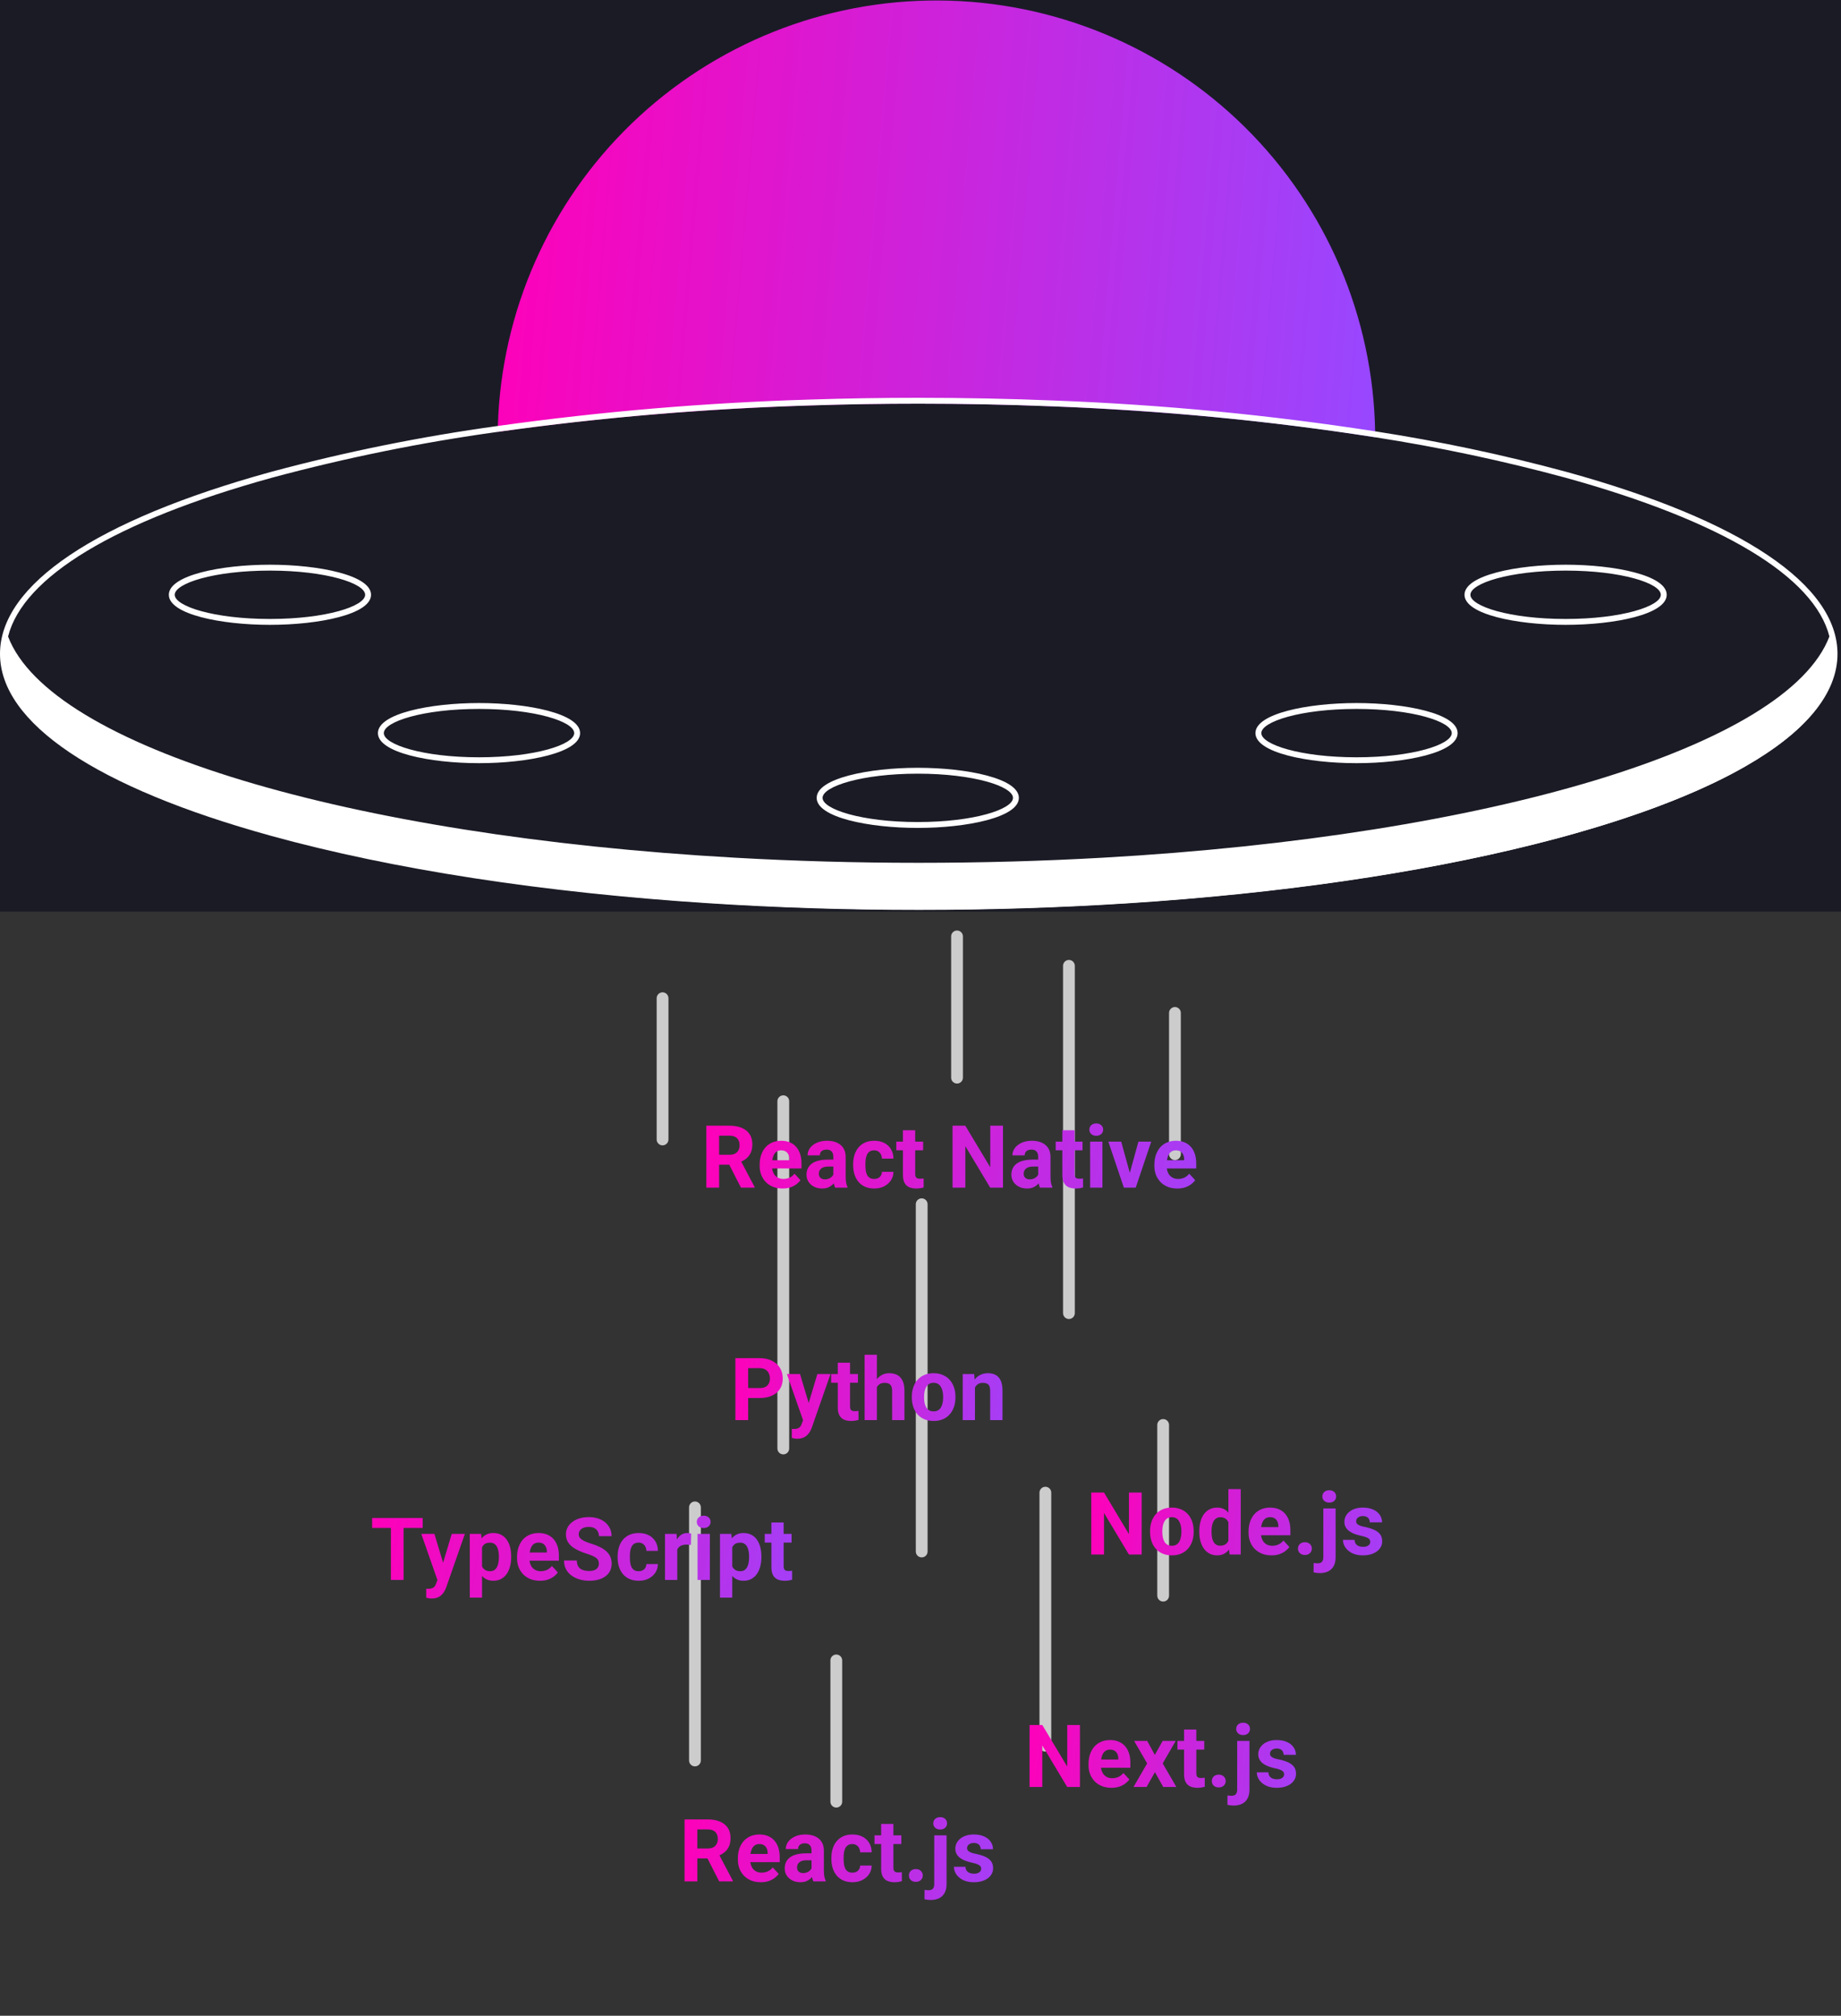 <svg width="507" height="555" viewBox="0 0 507 555" fill="none" xmlns="http://www.w3.org/2000/svg">
  <rect x="0" y="0" width="507" height="555" fill="#333333" stroke="none"/>
  <g id="spacecraft" clip-path="url(#clip0_3_64)">
    <g id="spacecraft-lines">
      <path id="Vector"
        d="M215.714 400.436C215.284 400.436 214.871 400.266 214.567 399.962C214.263 399.658 214.092 399.246 214.092 398.816V303.196C214.092 302.766 214.263 302.354 214.567 302.05C214.871 301.746 215.284 301.575 215.714 301.575C216.144 301.575 216.556 301.746 216.861 302.05C217.165 302.354 217.336 302.766 217.336 303.196V398.816C217.336 399.246 217.165 399.658 216.861 399.962C216.556 400.266 216.144 400.436 215.714 400.436Z"
        fill="#CCCCCC" />
      <path id="Vector_2"
        d="M191.385 486.332C190.955 486.332 190.542 486.161 190.238 485.858C189.934 485.554 189.763 485.141 189.763 484.712V415.023C189.763 414.593 189.934 414.18 190.238 413.876C190.542 413.573 190.955 413.402 191.385 413.402C191.815 413.402 192.228 413.573 192.532 413.876C192.836 414.18 193.007 414.593 193.007 415.023V484.712C193.007 485.141 192.836 485.554 192.532 485.858C192.228 486.161 191.815 486.332 191.385 486.332V486.332Z"
        fill="#CCCCCC" />
      <path id="Vector_3"
        d="M253.829 428.798C253.398 428.798 252.986 428.627 252.682 428.324C252.378 428.02 252.207 427.607 252.207 427.178V331.558C252.207 331.128 252.377 330.716 252.682 330.412C252.986 330.108 253.398 329.937 253.829 329.937C254.259 329.937 254.671 330.108 254.975 330.412C255.28 330.716 255.45 331.128 255.45 331.558V427.178C255.45 427.607 255.28 428.02 254.975 428.324C254.671 428.627 254.259 428.798 253.829 428.798Z"
        fill="#CCCCCC" />
      <path id="Vector_4"
        d="M230.311 497.677C229.881 497.677 229.468 497.506 229.164 497.202C228.86 496.898 228.689 496.486 228.689 496.056V457.16C228.689 456.73 228.86 456.318 229.164 456.014C229.468 455.71 229.881 455.539 230.311 455.539C230.741 455.539 231.154 455.71 231.458 456.014C231.762 456.318 231.933 456.73 231.933 457.16V496.056C231.933 496.486 231.762 496.898 231.458 497.202C231.154 497.506 230.741 497.677 230.311 497.677V497.677Z"
        fill="#CCCCCC" />
      <path id="Vector_5"
        d="M263.56 298.334C263.13 298.334 262.717 298.163 262.413 297.859C262.109 297.555 261.938 297.143 261.938 296.713V257.817C261.938 257.387 262.109 256.975 262.413 256.671C262.717 256.367 263.13 256.196 263.56 256.196C263.99 256.196 264.403 256.367 264.707 256.671C265.011 256.975 265.182 257.387 265.182 257.817V296.713C265.182 297.143 265.011 297.555 264.707 297.859C264.403 298.163 263.99 298.334 263.56 298.334V298.334Z"
        fill="#CCCCCC" />
      <path id="Vector_6"
        d="M182.465 315.351C182.034 315.351 181.622 315.18 181.318 314.876C181.014 314.572 180.843 314.16 180.843 313.73V274.834C180.843 274.404 181.014 273.992 181.318 273.688C181.622 273.384 182.034 273.213 182.465 273.213C182.895 273.213 183.307 273.384 183.611 273.688C183.916 273.992 184.087 274.404 184.087 274.834V313.73C184.086 314.16 183.916 314.572 183.611 314.876C183.307 315.18 182.895 315.351 182.465 315.351V315.351Z"
        fill="#CCCCCC" />
      <path id="Vector_7"
        d="M323.571 319.403C323.14 319.403 322.728 319.232 322.424 318.928C322.12 318.624 321.949 318.212 321.949 317.782V278.886C321.949 278.456 322.12 278.044 322.424 277.74C322.728 277.436 323.14 277.265 323.571 277.265C324.001 277.265 324.413 277.436 324.717 277.74C325.022 278.044 325.192 278.456 325.192 278.886V317.782C325.192 318.212 325.022 318.624 324.717 318.928C324.413 319.232 324.001 319.403 323.571 319.403Z"
        fill="#CCCCCC" />
      <path id="Vector_8"
        d="M320.327 440.953C319.897 440.953 319.484 440.782 319.18 440.479C318.876 440.175 318.705 439.762 318.705 439.333V392.333C318.705 391.903 318.876 391.491 319.18 391.187C319.484 390.883 319.897 390.712 320.327 390.712C320.757 390.712 321.169 390.883 321.474 391.187C321.778 391.491 321.949 391.903 321.949 392.333V439.333C321.949 439.762 321.778 440.175 321.474 440.479C321.169 440.782 320.757 440.953 320.327 440.953Z"
        fill="#CCCCCC" />
      <path id="Vector_9"
        d="M287.889 482.28C287.458 482.28 287.046 482.11 286.742 481.806C286.438 481.502 286.267 481.09 286.267 480.66V410.971C286.267 410.541 286.438 410.129 286.742 409.825C287.046 409.521 287.458 409.35 287.889 409.35C288.319 409.35 288.731 409.521 289.035 409.825C289.34 410.129 289.511 410.541 289.511 410.971V480.66C289.51 481.09 289.34 481.502 289.035 481.806C288.731 482.11 288.319 482.28 287.889 482.28Z"
        fill="#CCCCCC" />
      <path id="Vector_10"
        d="M294.376 363.161C293.946 363.161 293.534 362.99 293.229 362.686C292.925 362.382 292.754 361.97 292.754 361.54V265.92C292.754 265.49 292.925 265.078 293.229 264.774C293.534 264.47 293.946 264.3 294.376 264.3C294.806 264.3 295.219 264.47 295.523 264.774C295.827 265.078 295.998 265.49 295.998 265.92V361.54C295.998 361.97 295.827 362.382 295.523 362.686C295.219 362.99 294.806 363.161 294.376 363.161Z"
        fill="#CCCCCC" />
    </g>
    <g id="texts">
      <path id="Next.js"
        d="M297.41 474.938V492H293.895L287.039 480.562V492H283.523V474.938H287.039L293.906 486.387V474.938H297.41ZM306.094 492.234C305.109 492.234 304.227 492.078 303.445 491.766C302.664 491.445 302 491.004 301.453 490.441C300.914 489.879 300.5 489.227 300.211 488.484C299.922 487.734 299.777 486.938 299.777 486.094V485.625C299.777 484.664 299.914 483.785 300.188 482.988C300.461 482.191 300.852 481.5 301.359 480.914C301.875 480.328 302.5 479.879 303.234 479.566C303.969 479.246 304.797 479.086 305.719 479.086C306.617 479.086 307.414 479.234 308.109 479.531C308.805 479.828 309.387 480.25 309.855 480.797C310.332 481.344 310.691 482 310.934 482.766C311.176 483.523 311.297 484.367 311.297 485.297V486.703H301.219V484.453H307.98V484.195C307.98 483.727 307.895 483.309 307.723 482.941C307.559 482.566 307.309 482.27 306.973 482.051C306.637 481.832 306.207 481.723 305.684 481.723C305.238 481.723 304.855 481.82 304.535 482.016C304.215 482.211 303.953 482.484 303.75 482.836C303.555 483.188 303.406 483.602 303.305 484.078C303.211 484.547 303.164 485.062 303.164 485.625V486.094C303.164 486.602 303.234 487.07 303.375 487.5C303.523 487.93 303.73 488.301 303.996 488.613C304.27 488.926 304.598 489.168 304.98 489.34C305.371 489.512 305.812 489.598 306.305 489.598C306.914 489.598 307.48 489.48 308.004 489.246C308.535 489.004 308.992 488.641 309.375 488.156L311.016 489.938C310.75 490.32 310.387 490.688 309.926 491.039C309.473 491.391 308.926 491.68 308.285 491.906C307.645 492.125 306.914 492.234 306.094 492.234ZM315.938 479.32L318.035 483.176L320.191 479.32H323.789L320.203 485.52L323.953 492H320.344L318.059 487.922L315.773 492H312.164L315.914 485.52L312.328 479.32H315.938ZM331.641 479.32V481.711H324.258V479.32H331.641ZM326.086 476.191H329.461V488.18C329.461 488.547 329.508 488.828 329.602 489.023C329.703 489.219 329.852 489.355 330.047 489.434C330.242 489.504 330.488 489.539 330.785 489.539C330.996 489.539 331.184 489.531 331.348 489.516C331.52 489.492 331.664 489.469 331.781 489.445L331.793 491.93C331.504 492.023 331.191 492.098 330.855 492.152C330.52 492.207 330.148 492.234 329.742 492.234C329 492.234 328.352 492.113 327.797 491.871C327.25 491.621 326.828 491.223 326.531 490.676C326.234 490.129 326.086 489.41 326.086 488.52V476.191ZM333.727 490.371C333.727 489.871 333.898 489.453 334.242 489.117C334.594 488.781 335.059 488.613 335.637 488.613C336.215 488.613 336.676 488.781 337.02 489.117C337.371 489.453 337.547 489.871 337.547 490.371C337.547 490.871 337.371 491.289 337.02 491.625C336.676 491.961 336.215 492.129 335.637 492.129C335.059 492.129 334.594 491.961 334.242 491.625C333.898 491.289 333.727 490.871 333.727 490.371ZM340.711 479.32H344.098V492.762C344.098 493.699 343.926 494.492 343.582 495.141C343.238 495.789 342.742 496.281 342.094 496.617C341.445 496.953 340.66 497.121 339.738 497.121C339.449 497.121 339.168 497.105 338.895 497.074C338.613 497.043 338.324 496.992 338.027 496.922L338.039 494.332C338.227 494.363 338.41 494.387 338.59 494.402C338.762 494.426 338.938 494.438 339.117 494.438C339.469 494.438 339.762 494.379 339.996 494.262C340.23 494.145 340.406 493.961 340.523 493.711C340.648 493.469 340.711 493.152 340.711 492.762V479.32ZM340.441 476.016C340.441 475.523 340.613 475.117 340.957 474.797C341.309 474.477 341.77 474.316 342.34 474.316C342.918 474.316 343.379 474.477 343.723 474.797C344.066 475.117 344.238 475.523 344.238 476.016C344.238 476.508 344.066 476.914 343.723 477.234C343.379 477.555 342.918 477.715 342.34 477.715C341.77 477.715 341.309 477.555 340.957 477.234C340.613 476.914 340.441 476.508 340.441 476.016ZM353.637 488.496C353.637 488.254 353.566 488.035 353.426 487.84C353.285 487.645 353.023 487.465 352.641 487.301C352.266 487.129 351.723 486.973 351.012 486.832C350.371 486.691 349.773 486.516 349.219 486.305C348.672 486.086 348.195 485.824 347.789 485.52C347.391 485.215 347.078 484.855 346.852 484.441C346.625 484.02 346.512 483.539 346.512 483C346.512 482.469 346.625 481.969 346.852 481.5C347.086 481.031 347.418 480.617 347.848 480.258C348.285 479.891 348.816 479.605 349.441 479.402C350.074 479.191 350.785 479.086 351.574 479.086C352.676 479.086 353.621 479.262 354.41 479.613C355.207 479.965 355.816 480.449 356.238 481.066C356.668 481.676 356.883 482.371 356.883 483.152H353.508C353.508 482.824 353.438 482.531 353.297 482.273C353.164 482.008 352.953 481.801 352.664 481.652C352.383 481.496 352.016 481.418 351.562 481.418C351.188 481.418 350.863 481.484 350.59 481.617C350.316 481.742 350.105 481.914 349.957 482.133C349.816 482.344 349.746 482.578 349.746 482.836C349.746 483.031 349.785 483.207 349.863 483.363C349.949 483.512 350.086 483.648 350.273 483.773C350.461 483.898 350.703 484.016 351 484.125C351.305 484.227 351.68 484.32 352.125 484.406C353.039 484.594 353.855 484.84 354.574 485.145C355.293 485.441 355.863 485.848 356.285 486.363C356.707 486.871 356.918 487.539 356.918 488.367C356.918 488.93 356.793 489.445 356.543 489.914C356.293 490.383 355.934 490.793 355.465 491.145C354.996 491.488 354.434 491.758 353.777 491.953C353.129 492.141 352.398 492.234 351.586 492.234C350.406 492.234 349.406 492.023 348.586 491.602C347.773 491.18 347.156 490.645 346.734 489.996C346.32 489.34 346.113 488.668 346.113 487.98H349.312C349.328 488.441 349.445 488.812 349.664 489.094C349.891 489.375 350.176 489.578 350.52 489.703C350.871 489.828 351.25 489.891 351.656 489.891C352.094 489.891 352.457 489.832 352.746 489.715C353.035 489.59 353.254 489.426 353.402 489.223C353.559 489.012 353.637 488.77 353.637 488.496Z"
        fill="url(#paint0_linear_3_64)" />
      <path id="Node.js"
        d="M314.41 410.938V428H310.895L304.039 416.562V428H300.523V410.938H304.039L310.906 422.387V410.938H314.41ZM316.719 421.789V421.543C316.719 420.613 316.852 419.758 317.117 418.977C317.383 418.188 317.77 417.504 318.277 416.926C318.785 416.348 319.41 415.898 320.152 415.578C320.895 415.25 321.746 415.086 322.707 415.086C323.668 415.086 324.523 415.25 325.273 415.578C326.023 415.898 326.652 416.348 327.16 416.926C327.676 417.504 328.066 418.188 328.332 418.977C328.598 419.758 328.73 420.613 328.73 421.543V421.789C328.73 422.711 328.598 423.566 328.332 424.355C328.066 425.137 327.676 425.82 327.16 426.406C326.652 426.984 326.027 427.434 325.285 427.754C324.543 428.074 323.691 428.234 322.73 428.234C321.77 428.234 320.914 428.074 320.164 427.754C319.422 427.434 318.793 426.984 318.277 426.406C317.77 425.82 317.383 425.137 317.117 424.355C316.852 423.566 316.719 422.711 316.719 421.789ZM320.094 421.543V421.789C320.094 422.32 320.141 422.816 320.234 423.277C320.328 423.738 320.477 424.145 320.68 424.496C320.891 424.84 321.164 425.109 321.5 425.305C321.836 425.5 322.246 425.598 322.73 425.598C323.199 425.598 323.602 425.5 323.938 425.305C324.273 425.109 324.543 424.84 324.746 424.496C324.949 424.145 325.098 423.738 325.191 423.277C325.293 422.816 325.344 422.32 325.344 421.789V421.543C325.344 421.027 325.293 420.543 325.191 420.09C325.098 419.629 324.945 419.223 324.734 418.871C324.531 418.512 324.262 418.23 323.926 418.027C323.59 417.824 323.184 417.723 322.707 417.723C322.23 417.723 321.824 417.824 321.488 418.027C321.16 418.23 320.891 418.512 320.68 418.871C320.477 419.223 320.328 419.629 320.234 420.09C320.141 420.543 320.094 421.027 320.094 421.543ZM338.293 425.234V410H341.691V428H338.633L338.293 425.234ZM330.277 421.812V421.566C330.277 420.598 330.387 419.719 330.605 418.93C330.824 418.133 331.145 417.449 331.566 416.879C331.988 416.309 332.508 415.867 333.125 415.555C333.742 415.242 334.445 415.086 335.234 415.086C335.977 415.086 336.625 415.242 337.18 415.555C337.742 415.867 338.219 416.312 338.609 416.891C339.008 417.461 339.328 418.137 339.57 418.918C339.812 419.691 339.988 420.539 340.098 421.461V422C339.988 422.883 339.812 423.703 339.57 424.461C339.328 425.219 339.008 425.883 338.609 426.453C338.219 427.016 337.742 427.453 337.18 427.766C336.617 428.078 335.961 428.234 335.211 428.234C334.422 428.234 333.719 428.074 333.102 427.754C332.492 427.434 331.977 426.984 331.555 426.406C331.141 425.828 330.824 425.148 330.605 424.367C330.387 423.586 330.277 422.734 330.277 421.812ZM333.652 421.566V421.812C333.652 422.336 333.691 422.824 333.77 423.277C333.855 423.73 333.992 424.133 334.18 424.484C334.375 424.828 334.625 425.098 334.93 425.293C335.242 425.48 335.621 425.574 336.066 425.574C336.645 425.574 337.121 425.445 337.496 425.188C337.871 424.922 338.156 424.559 338.352 424.098C338.555 423.637 338.672 423.105 338.703 422.504V420.969C338.68 420.477 338.609 420.035 338.492 419.645C338.383 419.246 338.219 418.906 338 418.625C337.789 418.344 337.523 418.125 337.203 417.969C336.891 417.812 336.52 417.734 336.09 417.734C335.652 417.734 335.277 417.836 334.965 418.039C334.652 418.234 334.398 418.504 334.203 418.848C334.016 419.191 333.875 419.598 333.781 420.066C333.695 420.527 333.652 421.027 333.652 421.566ZM350.164 428.234C349.18 428.234 348.297 428.078 347.516 427.766C346.734 427.445 346.07 427.004 345.523 426.441C344.984 425.879 344.57 425.227 344.281 424.484C343.992 423.734 343.848 422.938 343.848 422.094V421.625C343.848 420.664 343.984 419.785 344.258 418.988C344.531 418.191 344.922 417.5 345.43 416.914C345.945 416.328 346.57 415.879 347.305 415.566C348.039 415.246 348.867 415.086 349.789 415.086C350.688 415.086 351.484 415.234 352.18 415.531C352.875 415.828 353.457 416.25 353.926 416.797C354.402 417.344 354.762 418 355.004 418.766C355.246 419.523 355.367 420.367 355.367 421.297V422.703H345.289V420.453H352.051V420.195C352.051 419.727 351.965 419.309 351.793 418.941C351.629 418.566 351.379 418.27 351.043 418.051C350.707 417.832 350.277 417.723 349.754 417.723C349.309 417.723 348.926 417.82 348.605 418.016C348.285 418.211 348.023 418.484 347.82 418.836C347.625 419.188 347.477 419.602 347.375 420.078C347.281 420.547 347.234 421.062 347.234 421.625V422.094C347.234 422.602 347.305 423.07 347.445 423.5C347.594 423.93 347.801 424.301 348.066 424.613C348.34 424.926 348.668 425.168 349.051 425.34C349.441 425.512 349.883 425.598 350.375 425.598C350.984 425.598 351.551 425.48 352.074 425.246C352.605 425.004 353.062 424.641 353.445 424.156L355.086 425.938C354.82 426.32 354.457 426.688 353.996 427.039C353.543 427.391 352.996 427.68 352.355 427.906C351.715 428.125 350.984 428.234 350.164 428.234ZM357.453 426.371C357.453 425.871 357.625 425.453 357.969 425.117C358.32 424.781 358.785 424.613 359.363 424.613C359.941 424.613 360.402 424.781 360.746 425.117C361.098 425.453 361.273 425.871 361.273 426.371C361.273 426.871 361.098 427.289 360.746 427.625C360.402 427.961 359.941 428.129 359.363 428.129C358.785 428.129 358.32 427.961 357.969 427.625C357.625 427.289 357.453 426.871 357.453 426.371ZM364.438 415.32H367.824V428.762C367.824 429.699 367.652 430.492 367.309 431.141C366.965 431.789 366.469 432.281 365.82 432.617C365.172 432.953 364.387 433.121 363.465 433.121C363.176 433.121 362.895 433.105 362.621 433.074C362.34 433.043 362.051 432.992 361.754 432.922L361.766 430.332C361.953 430.363 362.137 430.387 362.316 430.402C362.488 430.426 362.664 430.438 362.844 430.438C363.195 430.438 363.488 430.379 363.723 430.262C363.957 430.145 364.133 429.961 364.25 429.711C364.375 429.469 364.438 429.152 364.438 428.762V415.32ZM364.168 412.016C364.168 411.523 364.34 411.117 364.684 410.797C365.035 410.477 365.496 410.316 366.066 410.316C366.645 410.316 367.105 410.477 367.449 410.797C367.793 411.117 367.965 411.523 367.965 412.016C367.965 412.508 367.793 412.914 367.449 413.234C367.105 413.555 366.645 413.715 366.066 413.715C365.496 413.715 365.035 413.555 364.684 413.234C364.34 412.914 364.168 412.508 364.168 412.016ZM377.363 424.496C377.363 424.254 377.293 424.035 377.152 423.84C377.012 423.645 376.75 423.465 376.367 423.301C375.992 423.129 375.449 422.973 374.738 422.832C374.098 422.691 373.5 422.516 372.945 422.305C372.398 422.086 371.922 421.824 371.516 421.52C371.117 421.215 370.805 420.855 370.578 420.441C370.352 420.02 370.238 419.539 370.238 419C370.238 418.469 370.352 417.969 370.578 417.5C370.812 417.031 371.145 416.617 371.574 416.258C372.012 415.891 372.543 415.605 373.168 415.402C373.801 415.191 374.512 415.086 375.301 415.086C376.402 415.086 377.348 415.262 378.137 415.613C378.934 415.965 379.543 416.449 379.965 417.066C380.395 417.676 380.609 418.371 380.609 419.152H377.234C377.234 418.824 377.164 418.531 377.023 418.273C376.891 418.008 376.68 417.801 376.391 417.652C376.109 417.496 375.742 417.418 375.289 417.418C374.914 417.418 374.59 417.484 374.316 417.617C374.043 417.742 373.832 417.914 373.684 418.133C373.543 418.344 373.473 418.578 373.473 418.836C373.473 419.031 373.512 419.207 373.59 419.363C373.676 419.512 373.812 419.648 374 419.773C374.188 419.898 374.43 420.016 374.727 420.125C375.031 420.227 375.406 420.32 375.852 420.406C376.766 420.594 377.582 420.84 378.301 421.145C379.02 421.441 379.59 421.848 380.012 422.363C380.434 422.871 380.645 423.539 380.645 424.367C380.645 424.93 380.52 425.445 380.27 425.914C380.02 426.383 379.66 426.793 379.191 427.145C378.723 427.488 378.16 427.758 377.504 427.953C376.855 428.141 376.125 428.234 375.312 428.234C374.133 428.234 373.133 428.023 372.312 427.602C371.5 427.18 370.883 426.645 370.461 425.996C370.047 425.34 369.84 424.668 369.84 423.98H373.039C373.055 424.441 373.172 424.812 373.391 425.094C373.617 425.375 373.902 425.578 374.246 425.703C374.598 425.828 374.977 425.891 375.383 425.891C375.82 425.891 376.184 425.832 376.473 425.715C376.762 425.59 376.98 425.426 377.129 425.223C377.285 425.012 377.363 424.77 377.363 424.496Z"
        fill="url(#paint1_linear_3_64)" />
      <path id="TypeScript"
        d="M111.152 417.938V435H107.648V417.938H111.152ZM116.402 417.938V420.691H102.48V417.938H116.402ZM121.043 433.57L124.406 422.32H128.027L122.93 436.91C122.82 437.23 122.672 437.574 122.484 437.941C122.305 438.309 122.059 438.656 121.746 438.984C121.441 439.32 121.055 439.594 120.586 439.805C120.125 440.016 119.559 440.121 118.887 440.121C118.566 440.121 118.305 440.102 118.102 440.062C117.898 440.023 117.656 439.969 117.375 439.898V437.426C117.461 437.426 117.551 437.426 117.645 437.426C117.738 437.434 117.828 437.438 117.914 437.438C118.359 437.438 118.723 437.387 119.004 437.285C119.285 437.184 119.512 437.027 119.684 436.816C119.855 436.613 119.992 436.348 120.094 436.02L121.043 433.57ZM119.637 422.32L122.391 431.508L122.871 435.082L120.574 435.328L116.016 422.32H119.637ZM132.75 424.758V439.875H129.375V422.32H132.504L132.75 424.758ZM140.777 428.52V428.766C140.777 429.688 140.668 430.543 140.449 431.332C140.238 432.121 139.926 432.809 139.512 433.395C139.098 433.973 138.582 434.426 137.965 434.754C137.355 435.074 136.652 435.234 135.855 435.234C135.082 435.234 134.41 435.078 133.84 434.766C133.27 434.453 132.789 434.016 132.398 433.453C132.016 432.883 131.707 432.223 131.473 431.473C131.238 430.723 131.059 429.918 130.934 429.059V428.414C131.059 427.492 131.238 426.648 131.473 425.883C131.707 425.109 132.016 424.441 132.398 423.879C132.789 423.309 133.266 422.867 133.828 422.555C134.398 422.242 135.066 422.086 135.832 422.086C136.637 422.086 137.344 422.238 137.953 422.543C138.57 422.848 139.086 423.285 139.5 423.855C139.922 424.426 140.238 425.105 140.449 425.895C140.668 426.684 140.777 427.559 140.777 428.52ZM137.391 428.766V428.52C137.391 427.98 137.344 427.484 137.25 427.031C137.164 426.57 137.023 426.168 136.828 425.824C136.641 425.48 136.391 425.215 136.078 425.027C135.773 424.832 135.402 424.734 134.965 424.734C134.504 424.734 134.109 424.809 133.781 424.957C133.461 425.105 133.199 425.32 132.996 425.602C132.793 425.883 132.641 426.219 132.539 426.609C132.438 427 132.375 427.441 132.352 427.934V429.562C132.391 430.141 132.5 430.66 132.68 431.121C132.859 431.574 133.137 431.934 133.512 432.199C133.887 432.465 134.379 432.598 134.988 432.598C135.434 432.598 135.809 432.5 136.113 432.305C136.418 432.102 136.664 431.824 136.852 431.473C137.047 431.121 137.184 430.715 137.262 430.254C137.348 429.793 137.391 429.297 137.391 428.766ZM148.711 435.234C147.727 435.234 146.844 435.078 146.062 434.766C145.281 434.445 144.617 434.004 144.07 433.441C143.531 432.879 143.117 432.227 142.828 431.484C142.539 430.734 142.395 429.938 142.395 429.094V428.625C142.395 427.664 142.531 426.785 142.805 425.988C143.078 425.191 143.469 424.5 143.977 423.914C144.492 423.328 145.117 422.879 145.852 422.566C146.586 422.246 147.414 422.086 148.336 422.086C149.234 422.086 150.031 422.234 150.727 422.531C151.422 422.828 152.004 423.25 152.473 423.797C152.949 424.344 153.309 425 153.551 425.766C153.793 426.523 153.914 427.367 153.914 428.297V429.703H143.836V427.453H150.598V427.195C150.598 426.727 150.512 426.309 150.34 425.941C150.176 425.566 149.926 425.27 149.59 425.051C149.254 424.832 148.824 424.723 148.301 424.723C147.855 424.723 147.473 424.82 147.152 425.016C146.832 425.211 146.57 425.484 146.367 425.836C146.172 426.188 146.023 426.602 145.922 427.078C145.828 427.547 145.781 428.062 145.781 428.625V429.094C145.781 429.602 145.852 430.07 145.992 430.5C146.141 430.93 146.348 431.301 146.613 431.613C146.887 431.926 147.215 432.168 147.598 432.34C147.988 432.512 148.43 432.598 148.922 432.598C149.531 432.598 150.098 432.48 150.621 432.246C151.152 432.004 151.609 431.641 151.992 431.156L153.633 432.938C153.367 433.32 153.004 433.688 152.543 434.039C152.09 434.391 151.543 434.68 150.902 434.906C150.262 435.125 149.531 435.234 148.711 435.234ZM164.93 430.535C164.93 430.23 164.883 429.957 164.789 429.715C164.703 429.465 164.539 429.238 164.297 429.035C164.055 428.824 163.715 428.617 163.277 428.414C162.84 428.211 162.273 428 161.578 427.781C160.805 427.531 160.07 427.25 159.375 426.938C158.688 426.625 158.078 426.262 157.547 425.848C157.023 425.426 156.609 424.938 156.305 424.383C156.008 423.828 155.859 423.184 155.859 422.449C155.859 421.738 156.016 421.094 156.328 420.516C156.641 419.93 157.078 419.43 157.641 419.016C158.203 418.594 158.867 418.27 159.633 418.043C160.406 417.816 161.254 417.703 162.176 417.703C163.434 417.703 164.531 417.93 165.469 418.383C166.406 418.836 167.133 419.457 167.648 420.246C168.172 421.035 168.434 421.938 168.434 422.953H164.941C164.941 422.453 164.836 422.016 164.625 421.641C164.422 421.258 164.109 420.957 163.688 420.738C163.273 420.52 162.75 420.41 162.117 420.41C161.508 420.41 161 420.504 160.594 420.691C160.188 420.871 159.883 421.117 159.68 421.43C159.477 421.734 159.375 422.078 159.375 422.461C159.375 422.75 159.445 423.012 159.586 423.246C159.734 423.48 159.953 423.699 160.242 423.902C160.531 424.105 160.887 424.297 161.309 424.477C161.73 424.656 162.219 424.832 162.773 425.004C163.703 425.285 164.52 425.602 165.223 425.953C165.934 426.305 166.527 426.699 167.004 427.137C167.48 427.574 167.84 428.07 168.082 428.625C168.324 429.18 168.445 429.809 168.445 430.512C168.445 431.254 168.301 431.918 168.012 432.504C167.723 433.09 167.305 433.586 166.758 433.992C166.211 434.398 165.559 434.707 164.801 434.918C164.043 435.129 163.195 435.234 162.258 435.234C161.414 435.234 160.582 435.125 159.762 434.906C158.941 434.68 158.195 434.34 157.523 433.887C156.859 433.434 156.328 432.855 155.93 432.152C155.531 431.449 155.332 430.617 155.332 429.656H158.859C158.859 430.188 158.941 430.637 159.105 431.004C159.27 431.371 159.5 431.668 159.797 431.895C160.102 432.121 160.461 432.285 160.875 432.387C161.297 432.488 161.758 432.539 162.258 432.539C162.867 432.539 163.367 432.453 163.758 432.281C164.156 432.109 164.449 431.871 164.637 431.566C164.832 431.262 164.93 430.918 164.93 430.535ZM175.863 432.598C176.277 432.598 176.645 432.52 176.965 432.363C177.285 432.199 177.535 431.973 177.715 431.684C177.902 431.387 178 431.039 178.008 430.641H181.184C181.176 431.531 180.938 432.324 180.469 433.02C180 433.707 179.371 434.25 178.582 434.648C177.793 435.039 176.91 435.234 175.934 435.234C174.949 435.234 174.09 435.07 173.355 434.742C172.629 434.414 172.023 433.961 171.539 433.383C171.055 432.797 170.691 432.117 170.449 431.344C170.207 430.562 170.086 429.727 170.086 428.836V428.496C170.086 427.598 170.207 426.762 170.449 425.988C170.691 425.207 171.055 424.527 171.539 423.949C172.023 423.363 172.629 422.906 173.355 422.578C174.082 422.25 174.934 422.086 175.91 422.086C176.949 422.086 177.859 422.285 178.641 422.684C179.43 423.082 180.047 423.652 180.492 424.395C180.945 425.129 181.176 426 181.184 427.008H178.008C178 426.586 177.91 426.203 177.738 425.859C177.574 425.516 177.332 425.242 177.012 425.039C176.699 424.828 176.312 424.723 175.852 424.723C175.359 424.723 174.957 424.828 174.645 425.039C174.332 425.242 174.09 425.523 173.918 425.883C173.746 426.234 173.625 426.637 173.555 427.09C173.492 427.535 173.461 428.004 173.461 428.496V428.836C173.461 429.328 173.492 429.801 173.555 430.254C173.617 430.707 173.734 431.109 173.906 431.461C174.086 431.812 174.332 432.09 174.645 432.293C174.957 432.496 175.363 432.598 175.863 432.598ZM186.516 425.086V435H183.141V422.32H186.316L186.516 425.086ZM190.336 422.238L190.277 425.367C190.113 425.344 189.914 425.324 189.68 425.309C189.453 425.285 189.246 425.273 189.059 425.273C188.582 425.273 188.168 425.336 187.816 425.461C187.473 425.578 187.184 425.754 186.949 425.988C186.723 426.223 186.551 426.508 186.434 426.844C186.324 427.18 186.262 427.562 186.246 427.992L185.566 427.781C185.566 426.961 185.648 426.207 185.812 425.52C185.977 424.824 186.215 424.219 186.527 423.703C186.848 423.188 187.238 422.789 187.699 422.508C188.16 422.227 188.688 422.086 189.281 422.086C189.469 422.086 189.66 422.102 189.855 422.133C190.051 422.156 190.211 422.191 190.336 422.238ZM195.492 422.32V435H192.105V422.32H195.492ZM191.895 419.016C191.895 418.523 192.066 418.117 192.41 417.797C192.754 417.477 193.215 417.316 193.793 417.316C194.363 417.316 194.82 417.477 195.164 417.797C195.516 418.117 195.691 418.523 195.691 419.016C195.691 419.508 195.516 419.914 195.164 420.234C194.82 420.555 194.363 420.715 193.793 420.715C193.215 420.715 192.754 420.555 192.41 420.234C192.066 419.914 191.895 419.508 191.895 419.016ZM201.656 424.758V439.875H198.281V422.32H201.41L201.656 424.758ZM209.684 428.52V428.766C209.684 429.688 209.574 430.543 209.355 431.332C209.145 432.121 208.832 432.809 208.418 433.395C208.004 433.973 207.488 434.426 206.871 434.754C206.262 435.074 205.559 435.234 204.762 435.234C203.988 435.234 203.316 435.078 202.746 434.766C202.176 434.453 201.695 434.016 201.305 433.453C200.922 432.883 200.613 432.223 200.379 431.473C200.145 430.723 199.965 429.918 199.84 429.059V428.414C199.965 427.492 200.145 426.648 200.379 425.883C200.613 425.109 200.922 424.441 201.305 423.879C201.695 423.309 202.172 422.867 202.734 422.555C203.305 422.242 203.973 422.086 204.738 422.086C205.543 422.086 206.25 422.238 206.859 422.543C207.477 422.848 207.992 423.285 208.406 423.855C208.828 424.426 209.145 425.105 209.355 425.895C209.574 426.684 209.684 427.559 209.684 428.52ZM206.297 428.766V428.52C206.297 427.98 206.25 427.484 206.156 427.031C206.07 426.57 205.93 426.168 205.734 425.824C205.547 425.48 205.297 425.215 204.984 425.027C204.68 424.832 204.309 424.734 203.871 424.734C203.41 424.734 203.016 424.809 202.688 424.957C202.367 425.105 202.105 425.32 201.902 425.602C201.699 425.883 201.547 426.219 201.445 426.609C201.344 427 201.281 427.441 201.258 427.934V429.562C201.297 430.141 201.406 430.66 201.586 431.121C201.766 431.574 202.043 431.934 202.418 432.199C202.793 432.465 203.285 432.598 203.895 432.598C204.34 432.598 204.715 432.5 205.02 432.305C205.324 432.102 205.57 431.824 205.758 431.473C205.953 431.121 206.09 430.715 206.168 430.254C206.254 429.793 206.297 429.297 206.297 428.766ZM217.992 422.32V424.711H210.609V422.32H217.992ZM212.438 419.191H215.812V431.18C215.812 431.547 215.859 431.828 215.953 432.023C216.055 432.219 216.203 432.355 216.398 432.434C216.594 432.504 216.84 432.539 217.137 432.539C217.348 432.539 217.535 432.531 217.699 432.516C217.871 432.492 218.016 432.469 218.133 432.445L218.145 434.93C217.855 435.023 217.543 435.098 217.207 435.152C216.871 435.207 216.5 435.234 216.094 435.234C215.352 435.234 214.703 435.113 214.148 434.871C213.602 434.621 213.18 434.223 212.883 433.676C212.586 433.129 212.438 432.41 212.438 431.52V419.191Z"
        fill="url(#paint2_linear_3_64)" />
      <path id="React.js"
        d="M188.523 500.938H194.887C196.191 500.938 197.312 501.133 198.25 501.523C199.195 501.914 199.922 502.492 200.43 503.258C200.938 504.023 201.191 504.965 201.191 506.082C201.191 506.996 201.035 507.781 200.723 508.438C200.418 509.086 199.984 509.629 199.422 510.066C198.867 510.496 198.215 510.84 197.465 511.098L196.352 511.684H190.82L190.797 508.941H194.91C195.527 508.941 196.039 508.832 196.445 508.613C196.852 508.395 197.156 508.09 197.359 507.699C197.57 507.309 197.676 506.855 197.676 506.34C197.676 505.793 197.574 505.32 197.371 504.922C197.168 504.523 196.859 504.219 196.445 504.008C196.031 503.797 195.512 503.691 194.887 503.691H192.039V518H188.523V500.938ZM198.062 518L194.172 510.395L197.887 510.371L201.824 517.836V518H198.062ZM209.523 518.234C208.539 518.234 207.656 518.078 206.875 517.766C206.094 517.445 205.43 517.004 204.883 516.441C204.344 515.879 203.93 515.227 203.641 514.484C203.352 513.734 203.207 512.938 203.207 512.094V511.625C203.207 510.664 203.344 509.785 203.617 508.988C203.891 508.191 204.281 507.5 204.789 506.914C205.305 506.328 205.93 505.879 206.664 505.566C207.398 505.246 208.227 505.086 209.148 505.086C210.047 505.086 210.844 505.234 211.539 505.531C212.234 505.828 212.816 506.25 213.285 506.797C213.762 507.344 214.121 508 214.363 508.766C214.605 509.523 214.727 510.367 214.727 511.297V512.703H204.648V510.453H211.41V510.195C211.41 509.727 211.324 509.309 211.152 508.941C210.988 508.566 210.738 508.27 210.402 508.051C210.066 507.832 209.637 507.723 209.113 507.723C208.668 507.723 208.285 507.82 207.965 508.016C207.645 508.211 207.383 508.484 207.18 508.836C206.984 509.188 206.836 509.602 206.734 510.078C206.641 510.547 206.594 511.062 206.594 511.625V512.094C206.594 512.602 206.664 513.07 206.805 513.5C206.953 513.93 207.16 514.301 207.426 514.613C207.699 514.926 208.027 515.168 208.41 515.34C208.801 515.512 209.242 515.598 209.734 515.598C210.344 515.598 210.91 515.48 211.434 515.246C211.965 515.004 212.422 514.641 212.805 514.156L214.445 515.938C214.18 516.32 213.816 516.688 213.355 517.039C212.902 517.391 212.355 517.68 211.715 517.906C211.074 518.125 210.344 518.234 209.523 518.234ZM223.492 515.141V509.492C223.492 509.086 223.426 508.738 223.293 508.449C223.16 508.152 222.953 507.922 222.672 507.758C222.398 507.594 222.043 507.512 221.605 507.512C221.23 507.512 220.906 507.578 220.633 507.711C220.359 507.836 220.148 508.02 220 508.262C219.852 508.496 219.777 508.773 219.777 509.094H216.402C216.402 508.555 216.527 508.043 216.777 507.559C217.027 507.074 217.391 506.648 217.867 506.281C218.344 505.906 218.91 505.613 219.566 505.402C220.23 505.191 220.973 505.086 221.793 505.086C222.777 505.086 223.652 505.25 224.418 505.578C225.184 505.906 225.785 506.398 226.223 507.055C226.668 507.711 226.891 508.531 226.891 509.516V514.941C226.891 515.637 226.934 516.207 227.02 516.652C227.105 517.09 227.23 517.473 227.395 517.801V518H223.984C223.82 517.656 223.695 517.227 223.609 516.711C223.531 516.188 223.492 515.664 223.492 515.141ZM223.938 510.277L223.961 512.188H222.074C221.629 512.188 221.242 512.238 220.914 512.34C220.586 512.441 220.316 512.586 220.105 512.773C219.895 512.953 219.738 513.164 219.637 513.406C219.543 513.648 219.496 513.914 219.496 514.203C219.496 514.492 219.562 514.754 219.695 514.988C219.828 515.215 220.02 515.395 220.27 515.527C220.52 515.652 220.812 515.715 221.148 515.715C221.656 515.715 222.098 515.613 222.473 515.41C222.848 515.207 223.137 514.957 223.34 514.66C223.551 514.363 223.66 514.082 223.668 513.816L224.559 515.246C224.434 515.566 224.262 515.898 224.043 516.242C223.832 516.586 223.562 516.91 223.234 517.215C222.906 517.512 222.512 517.758 222.051 517.953C221.59 518.141 221.043 518.234 220.41 518.234C219.605 518.234 218.875 518.074 218.219 517.754C217.57 517.426 217.055 516.977 216.672 516.406C216.297 515.828 216.109 515.172 216.109 514.438C216.109 513.773 216.234 513.184 216.484 512.668C216.734 512.152 217.102 511.719 217.586 511.367C218.078 511.008 218.691 510.738 219.426 510.559C220.16 510.371 221.012 510.277 221.98 510.277H223.938ZM234.73 515.598C235.145 515.598 235.512 515.52 235.832 515.363C236.152 515.199 236.402 514.973 236.582 514.684C236.77 514.387 236.867 514.039 236.875 513.641H240.051C240.043 514.531 239.805 515.324 239.336 516.02C238.867 516.707 238.238 517.25 237.449 517.648C236.66 518.039 235.777 518.234 234.801 518.234C233.816 518.234 232.957 518.07 232.223 517.742C231.496 517.414 230.891 516.961 230.406 516.383C229.922 515.797 229.559 515.117 229.316 514.344C229.074 513.562 228.953 512.727 228.953 511.836V511.496C228.953 510.598 229.074 509.762 229.316 508.988C229.559 508.207 229.922 507.527 230.406 506.949C230.891 506.363 231.496 505.906 232.223 505.578C232.949 505.25 233.801 505.086 234.777 505.086C235.816 505.086 236.727 505.285 237.508 505.684C238.297 506.082 238.914 506.652 239.359 507.395C239.812 508.129 240.043 509 240.051 510.008H236.875C236.867 509.586 236.777 509.203 236.605 508.859C236.441 508.516 236.199 508.242 235.879 508.039C235.566 507.828 235.18 507.723 234.719 507.723C234.227 507.723 233.824 507.828 233.512 508.039C233.199 508.242 232.957 508.523 232.785 508.883C232.613 509.234 232.492 509.637 232.422 510.09C232.359 510.535 232.328 511.004 232.328 511.496V511.836C232.328 512.328 232.359 512.801 232.422 513.254C232.484 513.707 232.602 514.109 232.773 514.461C232.953 514.812 233.199 515.09 233.512 515.293C233.824 515.496 234.23 515.598 234.73 515.598ZM248.219 505.32V507.711H240.836V505.32H248.219ZM242.664 502.191H246.039V514.18C246.039 514.547 246.086 514.828 246.18 515.023C246.281 515.219 246.43 515.355 246.625 515.434C246.82 515.504 247.066 515.539 247.363 515.539C247.574 515.539 247.762 515.531 247.926 515.516C248.098 515.492 248.242 515.469 248.359 515.445L248.371 517.93C248.082 518.023 247.77 518.098 247.434 518.152C247.098 518.207 246.727 518.234 246.32 518.234C245.578 518.234 244.93 518.113 244.375 517.871C243.828 517.621 243.406 517.223 243.109 516.676C242.812 516.129 242.664 515.41 242.664 514.52V502.191ZM250.305 516.371C250.305 515.871 250.477 515.453 250.82 515.117C251.172 514.781 251.637 514.613 252.215 514.613C252.793 514.613 253.254 514.781 253.598 515.117C253.949 515.453 254.125 515.871 254.125 516.371C254.125 516.871 253.949 517.289 253.598 517.625C253.254 517.961 252.793 518.129 252.215 518.129C251.637 518.129 251.172 517.961 250.82 517.625C250.477 517.289 250.305 516.871 250.305 516.371ZM257.289 505.32H260.676V518.762C260.676 519.699 260.504 520.492 260.16 521.141C259.816 521.789 259.32 522.281 258.672 522.617C258.023 522.953 257.238 523.121 256.316 523.121C256.027 523.121 255.746 523.105 255.473 523.074C255.191 523.043 254.902 522.992 254.605 522.922L254.617 520.332C254.805 520.363 254.988 520.387 255.168 520.402C255.34 520.426 255.516 520.438 255.695 520.438C256.047 520.438 256.34 520.379 256.574 520.262C256.809 520.145 256.984 519.961 257.102 519.711C257.227 519.469 257.289 519.152 257.289 518.762V505.32ZM257.02 502.016C257.02 501.523 257.191 501.117 257.535 500.797C257.887 500.477 258.348 500.316 258.918 500.316C259.496 500.316 259.957 500.477 260.301 500.797C260.645 501.117 260.816 501.523 260.816 502.016C260.816 502.508 260.645 502.914 260.301 503.234C259.957 503.555 259.496 503.715 258.918 503.715C258.348 503.715 257.887 503.555 257.535 503.234C257.191 502.914 257.02 502.508 257.02 502.016ZM270.215 514.496C270.215 514.254 270.145 514.035 270.004 513.84C269.863 513.645 269.602 513.465 269.219 513.301C268.844 513.129 268.301 512.973 267.59 512.832C266.949 512.691 266.352 512.516 265.797 512.305C265.25 512.086 264.773 511.824 264.367 511.52C263.969 511.215 263.656 510.855 263.43 510.441C263.203 510.02 263.09 509.539 263.09 509C263.09 508.469 263.203 507.969 263.43 507.5C263.664 507.031 263.996 506.617 264.426 506.258C264.863 505.891 265.395 505.605 266.02 505.402C266.652 505.191 267.363 505.086 268.152 505.086C269.254 505.086 270.199 505.262 270.988 505.613C271.785 505.965 272.395 506.449 272.816 507.066C273.246 507.676 273.461 508.371 273.461 509.152H270.086C270.086 508.824 270.016 508.531 269.875 508.273C269.742 508.008 269.531 507.801 269.242 507.652C268.961 507.496 268.594 507.418 268.141 507.418C267.766 507.418 267.441 507.484 267.168 507.617C266.895 507.742 266.684 507.914 266.535 508.133C266.395 508.344 266.324 508.578 266.324 508.836C266.324 509.031 266.363 509.207 266.441 509.363C266.527 509.512 266.664 509.648 266.852 509.773C267.039 509.898 267.281 510.016 267.578 510.125C267.883 510.227 268.258 510.32 268.703 510.406C269.617 510.594 270.434 510.84 271.152 511.145C271.871 511.441 272.441 511.848 272.863 512.363C273.285 512.871 273.496 513.539 273.496 514.367C273.496 514.93 273.371 515.445 273.121 515.914C272.871 516.383 272.512 516.793 272.043 517.145C271.574 517.488 271.012 517.758 270.355 517.953C269.707 518.141 268.977 518.234 268.164 518.234C266.984 518.234 265.984 518.023 265.164 517.602C264.352 517.18 263.734 516.645 263.312 515.996C262.898 515.34 262.691 514.668 262.691 513.98H265.891C265.906 514.441 266.023 514.812 266.242 515.094C266.469 515.375 266.754 515.578 267.098 515.703C267.449 515.828 267.828 515.891 268.234 515.891C268.672 515.891 269.035 515.832 269.324 515.715C269.613 515.59 269.832 515.426 269.98 515.223C270.137 515.012 270.215 514.77 270.215 514.496Z"
        fill="url(#paint3_linear_3_64)" />
      <path id="Python"
        d="M209.168 384.918H204.82V382.176H209.168C209.84 382.176 210.387 382.066 210.809 381.848C211.23 381.621 211.539 381.309 211.734 380.91C211.93 380.512 212.027 380.062 212.027 379.562C212.027 379.055 211.93 378.582 211.734 378.145C211.539 377.707 211.23 377.355 210.809 377.09C210.387 376.824 209.84 376.691 209.168 376.691H206.039V391H202.523V373.938H209.168C210.504 373.938 211.648 374.18 212.602 374.664C213.562 375.141 214.297 375.801 214.805 376.645C215.312 377.488 215.566 378.453 215.566 379.539C215.566 380.641 215.312 381.594 214.805 382.398C214.297 383.203 213.562 383.824 212.602 384.262C211.648 384.699 210.504 384.918 209.168 384.918ZM221.73 389.57L225.094 378.32H228.715L223.617 392.91C223.508 393.23 223.359 393.574 223.172 393.941C222.992 394.309 222.746 394.656 222.434 394.984C222.129 395.32 221.742 395.594 221.273 395.805C220.812 396.016 220.246 396.121 219.574 396.121C219.254 396.121 218.992 396.102 218.789 396.062C218.586 396.023 218.344 395.969 218.062 395.898V393.426C218.148 393.426 218.238 393.426 218.332 393.426C218.426 393.434 218.516 393.438 218.602 393.438C219.047 393.438 219.41 393.387 219.691 393.285C219.973 393.184 220.199 393.027 220.371 392.816C220.543 392.613 220.68 392.348 220.781 392.02L221.73 389.57ZM220.324 378.32L223.078 387.508L223.559 391.082L221.262 391.328L216.703 378.32H220.324ZM236.273 378.32V380.711H228.891V378.32H236.273ZM230.719 375.191H234.094V387.18C234.094 387.547 234.141 387.828 234.234 388.023C234.336 388.219 234.484 388.355 234.68 388.434C234.875 388.504 235.121 388.539 235.418 388.539C235.629 388.539 235.816 388.531 235.98 388.516C236.152 388.492 236.297 388.469 236.414 388.445L236.426 390.93C236.137 391.023 235.824 391.098 235.488 391.152C235.152 391.207 234.781 391.234 234.375 391.234C233.633 391.234 232.984 391.113 232.43 390.871C231.883 390.621 231.461 390.223 231.164 389.676C230.867 389.129 230.719 388.41 230.719 387.52V375.191ZM241.488 373V391H238.113V373H241.488ZM241.008 384.215H240.082C240.09 383.332 240.207 382.52 240.434 381.777C240.66 381.027 240.984 380.379 241.406 379.832C241.828 379.277 242.332 378.848 242.918 378.543C243.512 378.238 244.168 378.086 244.887 378.086C245.512 378.086 246.078 378.176 246.586 378.355C247.102 378.527 247.543 378.809 247.91 379.199C248.285 379.582 248.574 380.086 248.777 380.711C248.98 381.336 249.082 382.094 249.082 382.984V391H245.684V382.961C245.684 382.398 245.602 381.957 245.438 381.637C245.281 381.309 245.051 381.078 244.746 380.945C244.449 380.805 244.082 380.734 243.645 380.734C243.16 380.734 242.746 380.824 242.402 381.004C242.066 381.184 241.797 381.434 241.594 381.754C241.391 382.066 241.242 382.434 241.148 382.855C241.055 383.277 241.008 383.73 241.008 384.215ZM251.109 384.789V384.543C251.109 383.613 251.242 382.758 251.508 381.977C251.773 381.188 252.16 380.504 252.668 379.926C253.176 379.348 253.801 378.898 254.543 378.578C255.285 378.25 256.137 378.086 257.098 378.086C258.059 378.086 258.914 378.25 259.664 378.578C260.414 378.898 261.043 379.348 261.551 379.926C262.066 380.504 262.457 381.188 262.723 381.977C262.988 382.758 263.121 383.613 263.121 384.543V384.789C263.121 385.711 262.988 386.566 262.723 387.355C262.457 388.137 262.066 388.82 261.551 389.406C261.043 389.984 260.418 390.434 259.676 390.754C258.934 391.074 258.082 391.234 257.121 391.234C256.16 391.234 255.305 391.074 254.555 390.754C253.812 390.434 253.184 389.984 252.668 389.406C252.16 388.82 251.773 388.137 251.508 387.355C251.242 386.566 251.109 385.711 251.109 384.789ZM254.484 384.543V384.789C254.484 385.32 254.531 385.816 254.625 386.277C254.719 386.738 254.867 387.145 255.07 387.496C255.281 387.84 255.555 388.109 255.891 388.305C256.227 388.5 256.637 388.598 257.121 388.598C257.59 388.598 257.992 388.5 258.328 388.305C258.664 388.109 258.934 387.84 259.137 387.496C259.34 387.145 259.488 386.738 259.582 386.277C259.684 385.816 259.734 385.32 259.734 384.789V384.543C259.734 384.027 259.684 383.543 259.582 383.09C259.488 382.629 259.336 382.223 259.125 381.871C258.922 381.512 258.652 381.23 258.316 381.027C257.98 380.824 257.574 380.723 257.098 380.723C256.621 380.723 256.215 380.824 255.879 381.027C255.551 381.23 255.281 381.512 255.07 381.871C254.867 382.223 254.719 382.629 254.625 383.09C254.531 383.543 254.484 384.027 254.484 384.543ZM268.5 381.027V391H265.125V378.32H268.289L268.5 381.027ZM268.008 384.215H267.094C267.094 383.277 267.215 382.434 267.457 381.684C267.699 380.926 268.039 380.281 268.477 379.75C268.914 379.211 269.434 378.801 270.035 378.52C270.645 378.23 271.324 378.086 272.074 378.086C272.668 378.086 273.211 378.172 273.703 378.344C274.195 378.516 274.617 378.789 274.969 379.164C275.328 379.539 275.602 380.035 275.789 380.652C275.984 381.27 276.082 382.023 276.082 382.914V391H272.684V382.902C272.684 382.34 272.605 381.902 272.449 381.59C272.293 381.277 272.062 381.059 271.758 380.934C271.461 380.801 271.094 380.734 270.656 380.734C270.203 380.734 269.809 380.824 269.473 381.004C269.145 381.184 268.871 381.434 268.652 381.754C268.441 382.066 268.281 382.434 268.172 382.855C268.062 383.277 268.008 383.73 268.008 384.215Z"
        fill="url(#paint4_linear_3_64)" />
      <path id="React Native"
        d="M194.523 309.938H200.887C202.191 309.938 203.312 310.133 204.25 310.523C205.195 310.914 205.922 311.492 206.43 312.258C206.938 313.023 207.191 313.965 207.191 315.082C207.191 315.996 207.035 316.781 206.723 317.438C206.418 318.086 205.984 318.629 205.422 319.066C204.867 319.496 204.215 319.84 203.465 320.098L202.352 320.684H196.82L196.797 317.941H200.91C201.527 317.941 202.039 317.832 202.445 317.613C202.852 317.395 203.156 317.09 203.359 316.699C203.57 316.309 203.676 315.855 203.676 315.34C203.676 314.793 203.574 314.32 203.371 313.922C203.168 313.523 202.859 313.219 202.445 313.008C202.031 312.797 201.512 312.691 200.887 312.691H198.039V327H194.523V309.938ZM204.062 327L200.172 319.395L203.887 319.371L207.824 326.836V327H204.062ZM215.523 327.234C214.539 327.234 213.656 327.078 212.875 326.766C212.094 326.445 211.43 326.004 210.883 325.441C210.344 324.879 209.93 324.227 209.641 323.484C209.352 322.734 209.207 321.938 209.207 321.094V320.625C209.207 319.664 209.344 318.785 209.617 317.988C209.891 317.191 210.281 316.5 210.789 315.914C211.305 315.328 211.93 314.879 212.664 314.566C213.398 314.246 214.227 314.086 215.148 314.086C216.047 314.086 216.844 314.234 217.539 314.531C218.234 314.828 218.816 315.25 219.285 315.797C219.762 316.344 220.121 317 220.363 317.766C220.605 318.523 220.727 319.367 220.727 320.297V321.703H210.648V319.453H217.41V319.195C217.41 318.727 217.324 318.309 217.152 317.941C216.988 317.566 216.738 317.27 216.402 317.051C216.066 316.832 215.637 316.723 215.113 316.723C214.668 316.723 214.285 316.82 213.965 317.016C213.645 317.211 213.383 317.484 213.18 317.836C212.984 318.188 212.836 318.602 212.734 319.078C212.641 319.547 212.594 320.062 212.594 320.625V321.094C212.594 321.602 212.664 322.07 212.805 322.5C212.953 322.93 213.16 323.301 213.426 323.613C213.699 323.926 214.027 324.168 214.41 324.34C214.801 324.512 215.242 324.598 215.734 324.598C216.344 324.598 216.91 324.48 217.434 324.246C217.965 324.004 218.422 323.641 218.805 323.156L220.445 324.938C220.18 325.32 219.816 325.688 219.355 326.039C218.902 326.391 218.355 326.68 217.715 326.906C217.074 327.125 216.344 327.234 215.523 327.234ZM229.492 324.141V318.492C229.492 318.086 229.426 317.738 229.293 317.449C229.16 317.152 228.953 316.922 228.672 316.758C228.398 316.594 228.043 316.512 227.605 316.512C227.23 316.512 226.906 316.578 226.633 316.711C226.359 316.836 226.148 317.02 226 317.262C225.852 317.496 225.777 317.773 225.777 318.094H222.402C222.402 317.555 222.527 317.043 222.777 316.559C223.027 316.074 223.391 315.648 223.867 315.281C224.344 314.906 224.91 314.613 225.566 314.402C226.23 314.191 226.973 314.086 227.793 314.086C228.777 314.086 229.652 314.25 230.418 314.578C231.184 314.906 231.785 315.398 232.223 316.055C232.668 316.711 232.891 317.531 232.891 318.516V323.941C232.891 324.637 232.934 325.207 233.02 325.652C233.105 326.09 233.23 326.473 233.395 326.801V327H229.984C229.82 326.656 229.695 326.227 229.609 325.711C229.531 325.188 229.492 324.664 229.492 324.141ZM229.938 319.277L229.961 321.188H228.074C227.629 321.188 227.242 321.238 226.914 321.34C226.586 321.441 226.316 321.586 226.105 321.773C225.895 321.953 225.738 322.164 225.637 322.406C225.543 322.648 225.496 322.914 225.496 323.203C225.496 323.492 225.562 323.754 225.695 323.988C225.828 324.215 226.02 324.395 226.27 324.527C226.52 324.652 226.812 324.715 227.148 324.715C227.656 324.715 228.098 324.613 228.473 324.41C228.848 324.207 229.137 323.957 229.34 323.66C229.551 323.363 229.66 323.082 229.668 322.816L230.559 324.246C230.434 324.566 230.262 324.898 230.043 325.242C229.832 325.586 229.562 325.91 229.234 326.215C228.906 326.512 228.512 326.758 228.051 326.953C227.59 327.141 227.043 327.234 226.41 327.234C225.605 327.234 224.875 327.074 224.219 326.754C223.57 326.426 223.055 325.977 222.672 325.406C222.297 324.828 222.109 324.172 222.109 323.438C222.109 322.773 222.234 322.184 222.484 321.668C222.734 321.152 223.102 320.719 223.586 320.367C224.078 320.008 224.691 319.738 225.426 319.559C226.16 319.371 227.012 319.277 227.98 319.277H229.938ZM240.73 324.598C241.145 324.598 241.512 324.52 241.832 324.363C242.152 324.199 242.402 323.973 242.582 323.684C242.77 323.387 242.867 323.039 242.875 322.641H246.051C246.043 323.531 245.805 324.324 245.336 325.02C244.867 325.707 244.238 326.25 243.449 326.648C242.66 327.039 241.777 327.234 240.801 327.234C239.816 327.234 238.957 327.07 238.223 326.742C237.496 326.414 236.891 325.961 236.406 325.383C235.922 324.797 235.559 324.117 235.316 323.344C235.074 322.562 234.953 321.727 234.953 320.836V320.496C234.953 319.598 235.074 318.762 235.316 317.988C235.559 317.207 235.922 316.527 236.406 315.949C236.891 315.363 237.496 314.906 238.223 314.578C238.949 314.25 239.801 314.086 240.777 314.086C241.816 314.086 242.727 314.285 243.508 314.684C244.297 315.082 244.914 315.652 245.359 316.395C245.812 317.129 246.043 318 246.051 319.008H242.875C242.867 318.586 242.777 318.203 242.605 317.859C242.441 317.516 242.199 317.242 241.879 317.039C241.566 316.828 241.18 316.723 240.719 316.723C240.227 316.723 239.824 316.828 239.512 317.039C239.199 317.242 238.957 317.523 238.785 317.883C238.613 318.234 238.492 318.637 238.422 319.09C238.359 319.535 238.328 320.004 238.328 320.496V320.836C238.328 321.328 238.359 321.801 238.422 322.254C238.484 322.707 238.602 323.109 238.773 323.461C238.953 323.812 239.199 324.09 239.512 324.293C239.824 324.496 240.23 324.598 240.73 324.598ZM254.219 314.32V316.711H246.836V314.32H254.219ZM248.664 311.191H252.039V323.18C252.039 323.547 252.086 323.828 252.18 324.023C252.281 324.219 252.43 324.355 252.625 324.434C252.82 324.504 253.066 324.539 253.363 324.539C253.574 324.539 253.762 324.531 253.926 324.516C254.098 324.492 254.242 324.469 254.359 324.445L254.371 326.93C254.082 327.023 253.77 327.098 253.434 327.152C253.098 327.207 252.727 327.234 252.32 327.234C251.578 327.234 250.93 327.113 250.375 326.871C249.828 326.621 249.406 326.223 249.109 325.676C248.812 325.129 248.664 324.41 248.664 323.52V311.191ZM276.215 309.938V327H272.699L265.844 315.562V327H262.328V309.938H265.844L272.711 321.387V309.938H276.215ZM285.906 324.141V318.492C285.906 318.086 285.84 317.738 285.707 317.449C285.574 317.152 285.367 316.922 285.086 316.758C284.812 316.594 284.457 316.512 284.02 316.512C283.645 316.512 283.32 316.578 283.047 316.711C282.773 316.836 282.562 317.02 282.414 317.262C282.266 317.496 282.191 317.773 282.191 318.094H278.816C278.816 317.555 278.941 317.043 279.191 316.559C279.441 316.074 279.805 315.648 280.281 315.281C280.758 314.906 281.324 314.613 281.98 314.402C282.645 314.191 283.387 314.086 284.207 314.086C285.191 314.086 286.066 314.25 286.832 314.578C287.598 314.906 288.199 315.398 288.637 316.055C289.082 316.711 289.305 317.531 289.305 318.516V323.941C289.305 324.637 289.348 325.207 289.434 325.652C289.52 326.09 289.645 326.473 289.809 326.801V327H286.398C286.234 326.656 286.109 326.227 286.023 325.711C285.945 325.188 285.906 324.664 285.906 324.141ZM286.352 319.277L286.375 321.188H284.488C284.043 321.188 283.656 321.238 283.328 321.34C283 321.441 282.73 321.586 282.52 321.773C282.309 321.953 282.152 322.164 282.051 322.406C281.957 322.648 281.91 322.914 281.91 323.203C281.91 323.492 281.977 323.754 282.109 323.988C282.242 324.215 282.434 324.395 282.684 324.527C282.934 324.652 283.227 324.715 283.562 324.715C284.07 324.715 284.512 324.613 284.887 324.41C285.262 324.207 285.551 323.957 285.754 323.66C285.965 323.363 286.074 323.082 286.082 322.816L286.973 324.246C286.848 324.566 286.676 324.898 286.457 325.242C286.246 325.586 285.977 325.91 285.648 326.215C285.32 326.512 284.926 326.758 284.465 326.953C284.004 327.141 283.457 327.234 282.824 327.234C282.02 327.234 281.289 327.074 280.633 326.754C279.984 326.426 279.469 325.977 279.086 325.406C278.711 324.828 278.523 324.172 278.523 323.438C278.523 322.773 278.648 322.184 278.898 321.668C279.148 321.152 279.516 320.719 280 320.367C280.492 320.008 281.105 319.738 281.84 319.559C282.574 319.371 283.426 319.277 284.395 319.277H286.352ZM298.117 314.32V316.711H290.734V314.32H298.117ZM292.562 311.191H295.938V323.18C295.938 323.547 295.984 323.828 296.078 324.023C296.18 324.219 296.328 324.355 296.523 324.434C296.719 324.504 296.965 324.539 297.262 324.539C297.473 324.539 297.66 324.531 297.824 324.516C297.996 324.492 298.141 324.469 298.258 324.445L298.27 326.93C297.98 327.023 297.668 327.098 297.332 327.152C296.996 327.207 296.625 327.234 296.219 327.234C295.477 327.234 294.828 327.113 294.273 326.871C293.727 326.621 293.305 326.223 293.008 325.676C292.711 325.129 292.562 324.41 292.562 323.52V311.191ZM303.602 314.32V327H300.215V314.32H303.602ZM300.004 311.016C300.004 310.523 300.176 310.117 300.52 309.797C300.863 309.477 301.324 309.316 301.902 309.316C302.473 309.316 302.93 309.477 303.273 309.797C303.625 310.117 303.801 310.523 303.801 311.016C303.801 311.508 303.625 311.914 303.273 312.234C302.93 312.555 302.473 312.715 301.902 312.715C301.324 312.715 300.863 312.555 300.52 312.234C300.176 311.914 300.004 311.508 300.004 311.016ZM310.703 324.539L313.516 314.32H317.043L312.766 327H310.633L310.703 324.539ZM308.77 314.32L311.594 324.551L311.652 327H309.508L305.23 314.32H308.77ZM324.227 327.234C323.242 327.234 322.359 327.078 321.578 326.766C320.797 326.445 320.133 326.004 319.586 325.441C319.047 324.879 318.633 324.227 318.344 323.484C318.055 322.734 317.91 321.938 317.91 321.094V320.625C317.91 319.664 318.047 318.785 318.32 317.988C318.594 317.191 318.984 316.5 319.492 315.914C320.008 315.328 320.633 314.879 321.367 314.566C322.102 314.246 322.93 314.086 323.852 314.086C324.75 314.086 325.547 314.234 326.242 314.531C326.938 314.828 327.52 315.25 327.988 315.797C328.465 316.344 328.824 317 329.066 317.766C329.309 318.523 329.43 319.367 329.43 320.297V321.703H319.352V319.453H326.113V319.195C326.113 318.727 326.027 318.309 325.855 317.941C325.691 317.566 325.441 317.27 325.105 317.051C324.77 316.832 324.34 316.723 323.816 316.723C323.371 316.723 322.988 316.82 322.668 317.016C322.348 317.211 322.086 317.484 321.883 317.836C321.688 318.188 321.539 318.602 321.438 319.078C321.344 319.547 321.297 320.062 321.297 320.625V321.094C321.297 321.602 321.367 322.07 321.508 322.5C321.656 322.93 321.863 323.301 322.129 323.613C322.402 323.926 322.73 324.168 323.113 324.34C323.504 324.512 323.945 324.598 324.438 324.598C325.047 324.598 325.613 324.48 326.137 324.246C326.668 324.004 327.125 323.641 327.508 323.156L329.148 324.938C328.883 325.32 328.52 325.688 328.059 326.039C327.605 326.391 327.059 326.68 326.418 326.906C325.777 327.125 325.047 327.234 324.227 327.234Z"
        fill="url(#paint5_linear_3_64)" />
    </g>
    <rect id="spacecraft-rect" width="508" height="251" fill="#1B1B26" />
    <g id="spacecraft_2">
      <path id="Vector_11"
        d="M378.715 120.392C340.909 114.363 297.855 111.146 253.018 111.146C211.983 111.146 172.449 113.836 137.067 118.909C137.076 118.366 137.084 117.823 137.108 117.28C138.046 85.766 151.283 55.868 173.99 33.977C196.697 12.087 227.073 -0.061 258.624 0.132C290.176 0.325 320.401 12.842 342.838 35.008C365.276 57.175 378.147 87.231 378.699 118.755C378.708 119.306 378.715 119.849 378.715 120.392Z"
        fill="url(#paint6_linear_3_64)" />
      <path id="Vector_12"
        d="M431.574 129.97C414.17 125.256 396.518 121.512 378.699 118.755C349.493 114.233 320.05 111.405 290.516 110.287C278.214 109.784 265.685 109.525 253.018 109.525C242.978 109.525 233.019 109.687 223.199 110.011C194.391 110.862 165.651 113.288 137.108 117.28C115.979 120.187 95.055 124.426 74.462 129.97C26.445 143.235 2.67029e-05 161.014 2.67029e-05 180.025C2.67029e-05 199.035 26.445 216.814 74.462 230.079C108.23 239.414 149.864 245.775 195.229 248.693C213.954 249.908 233.312 250.524 253.018 250.524C272.789 250.524 292.211 249.9 310.993 248.684C352.278 246.018 390.474 240.5 422.442 232.478C422.612 232.429 422.775 232.389 422.945 232.348C425.102 231.813 427.227 231.254 429.327 230.695C430.081 230.484 430.827 230.282 431.574 230.079C431.616 230.062 431.659 230.048 431.703 230.039C432.417 229.844 433.122 229.642 433.828 229.447C435.239 229.042 436.634 228.645 438.004 228.232C438.069 228.215 438.126 228.199 438.183 228.183C439.375 227.826 440.543 227.47 441.702 227.113C442.651 226.813 443.592 226.522 444.524 226.222C445.206 226.003 445.879 225.784 446.544 225.566C447.03 225.403 447.509 225.249 447.979 225.087C448.62 224.877 449.261 224.658 449.893 224.439C450.161 224.35 450.428 224.261 450.688 224.164C451.296 223.961 451.888 223.75 452.48 223.54C453.12 223.313 453.761 223.078 454.394 222.851C454.921 222.665 455.448 222.47 455.967 222.276C456.405 222.105 456.835 221.943 457.273 221.781C458.465 221.336 459.633 220.874 460.784 220.42C461.36 220.185 461.936 219.958 462.503 219.723C463.063 219.496 463.63 219.261 464.182 219.026C465.09 218.645 465.982 218.264 466.858 217.884C467.28 217.689 467.71 217.503 468.123 217.324C468.44 217.179 468.748 217.041 469.064 216.895C469.291 216.798 469.518 216.692 469.737 216.587C470.556 216.214 471.367 215.833 472.162 215.453C475.211 213.994 478.057 212.503 480.701 210.979C497.285 201.49 506.035 190.964 506.035 180.025C506.035 161.014 479.59 143.235 431.574 129.97ZM431.136 228.523C397.327 237.866 355.579 244.228 310.092 247.121C291.595 248.295 272.473 248.903 253.018 248.903C233.628 248.903 214.57 248.304 196.129 247.129C150.57 244.244 108.757 237.883 74.9 228.523C27.645 215.461 1.622 198.241 1.622 180.025C1.625 178.415 1.826 176.812 2.222 175.252C6.358 158.818 31.797 143.438 74.9 131.526C95.338 126.025 116.101 121.811 137.067 118.909C165.782 114.895 194.695 112.46 223.677 111.616C233.344 111.3 243.124 111.143 253.018 111.146C265.515 111.146 277.873 111.397 290.021 111.883C319.727 112.992 349.342 115.833 378.716 120.392C396.381 123.136 413.881 126.853 431.136 131.526C474.23 143.438 499.661 158.81 503.805 175.235C504.208 176.8 504.412 178.409 504.413 180.025C504.413 198.241 478.39 215.461 431.136 228.523V228.523Z"
        fill="white" />
      <path id="Vector_13"
        d="M505.573 180.762C505.573 191.588 496.644 201.831 480.701 210.979C478.049 212.503 475.195 213.994 472.162 215.453C471.367 215.833 470.556 216.214 469.737 216.587C469.518 216.692 469.291 216.798 469.064 216.895C468.748 217.041 468.439 217.179 468.123 217.324C467.71 217.503 467.28 217.689 466.858 217.883C465.982 218.264 465.09 218.645 464.182 219.026C463.63 219.261 463.063 219.496 462.503 219.723C461.936 219.958 461.36 220.185 460.784 220.42C459.633 220.874 458.464 221.336 457.273 221.781C456.835 221.943 456.405 222.105 455.967 222.276C455.448 222.47 454.921 222.664 454.393 222.851C453.761 223.078 453.12 223.313 452.48 223.54C451.888 223.75 451.296 223.961 450.688 224.164C450.428 224.261 450.161 224.35 449.893 224.439C449.26 224.658 448.62 224.877 447.979 225.087C447.509 225.249 447.03 225.403 446.544 225.565C445.878 225.784 445.205 226.003 444.524 226.222C443.592 226.522 442.651 226.813 441.702 227.113C440.543 227.47 439.375 227.826 438.183 228.183C438.126 228.199 438.069 228.215 438.004 228.232C436.634 228.645 435.239 229.042 433.828 229.447C433.122 229.641 432.417 229.844 431.703 230.039C431.659 230.048 431.615 230.062 431.574 230.079C430.827 230.282 430.081 230.484 429.327 230.695C427.235 231.246 425.102 231.805 422.945 232.348C422.775 232.389 422.612 232.429 422.442 232.478C391.342 240.241 353.187 245.897 310.96 248.628C292.462 249.819 273.178 250.451 253.366 250.451C233.377 250.451 213.929 249.811 195.286 248.595C83.99 241.343 1.16 213.726 1.16 180.762C1.169 178.756 1.475 176.763 2.068 174.846C2.116 174.984 2.165 175.114 2.222 175.252C13.794 205.623 95.92 230.168 202.479 236.157C218.803 237.08 235.712 237.558 253.018 237.558C270.396 237.558 287.369 237.072 303.759 236.148C410.229 230.136 492.273 205.583 503.805 175.235C504 174.749 504.17 174.263 504.316 173.777C505.138 176.014 505.563 178.378 505.573 180.762V180.762Z"
        fill="white" />
      <path id="Vector_14"
        d="M74.34 172.039C60.843 172.039 46.499 169.138 46.499 163.76C46.499 158.383 60.843 155.481 74.34 155.481C87.836 155.481 102.18 158.383 102.18 163.76C102.18 169.138 87.836 172.039 74.34 172.039ZM74.34 157.102C58.889 157.102 48.121 160.611 48.121 163.76C48.121 166.91 58.889 170.419 74.34 170.419C89.791 170.419 100.558 166.91 100.558 163.76C100.558 160.611 89.791 157.102 74.34 157.102V157.102Z"
        fill="white" />
      <path id="Vector_15"
        d="M131.917 210.125C118.421 210.125 104.077 207.224 104.077 201.846C104.077 196.469 118.421 193.567 131.917 193.567C145.414 193.567 159.758 196.469 159.758 201.846C159.758 207.224 145.414 210.125 131.917 210.125ZM131.917 195.188C116.466 195.188 105.699 198.697 105.699 201.846C105.699 204.995 116.466 208.505 131.917 208.505C147.368 208.505 158.136 204.995 158.136 201.846C158.136 198.697 147.368 195.188 131.917 195.188V195.188Z"
        fill="white" />
      <path id="Vector_16"
        d="M431.159 172.039C417.663 172.039 403.319 169.138 403.319 163.76C403.319 158.383 417.663 155.481 431.159 155.481C444.656 155.481 459 158.383 459 163.76C459 169.138 444.656 172.039 431.159 172.039ZM431.159 157.102C415.708 157.102 404.941 160.611 404.941 163.76C404.941 166.91 415.708 170.419 431.159 170.419C446.61 170.419 457.378 166.91 457.378 163.76C457.378 160.611 446.61 157.102 431.159 157.102V157.102Z"
        fill="white" />
      <path id="Vector_17"
        d="M373.581 210.125C360.085 210.125 345.741 207.224 345.741 201.846C345.741 196.469 360.085 193.567 373.581 193.567C387.078 193.567 401.422 196.469 401.422 201.846C401.422 207.224 387.078 210.125 373.581 210.125ZM373.581 195.188C358.13 195.188 347.363 198.697 347.363 201.846C347.363 204.995 358.13 208.505 373.581 208.505C389.033 208.505 399.8 204.995 399.8 201.846C399.8 198.697 389.033 195.188 373.581 195.188V195.188Z"
        fill="white" />
      <path id="Vector_18"
        d="M252.749 227.953C239.253 227.953 224.909 225.051 224.909 219.674C224.909 214.296 239.253 211.395 252.749 211.395C266.246 211.395 280.59 214.296 280.59 219.674C280.59 225.051 266.246 227.953 252.749 227.953ZM252.749 213.015C237.298 213.015 226.531 216.525 226.531 219.674C226.531 222.823 237.298 226.332 252.749 226.332C268.2 226.332 278.968 222.823 278.968 219.674C278.968 216.525 268.2 213.015 252.749 213.015V213.015Z"
        fill="white" />
    </g>
  </g>
  <defs>
    <linearGradient id="paint0_linear_3_64" x1="282" y1="476.126" x2="368.838" y2="486.164"
      gradientUnits="userSpaceOnUse">
      <stop stop-color="#FF00B8" />
      <stop offset="1" stop-color="#9847FF" />
    </linearGradient>
    <linearGradient id="paint1_linear_3_64" x1="299" y1="412.126" x2="393.596" y2="424.068"
      gradientUnits="userSpaceOnUse">
      <stop stop-color="#FF00B8" />
      <stop offset="1" stop-color="#9847FF" />
    </linearGradient>
    <linearGradient id="paint2_linear_3_64" x1="102" y1="419.126" x2="233.313" y2="442.493"
      gradientUnits="userSpaceOnUse">
      <stop stop-color="#FF00B8" />
      <stop offset="1" stop-color="#9847FF" />
    </linearGradient>
    <linearGradient id="paint3_linear_3_64" x1="187" y1="502.126" x2="287.1" y2="515.524"
      gradientUnits="userSpaceOnUse">
      <stop stop-color="#FF00B8" />
      <stop offset="1" stop-color="#9847FF" />
    </linearGradient>
    <linearGradient id="paint4_linear_3_64" x1="201" y1="375.126" x2="288.95" y2="385.426"
      gradientUnits="userSpaceOnUse">
      <stop stop-color="#FF00B8" />
      <stop offset="1" stop-color="#9847FF" />
    </linearGradient>
    <linearGradient id="paint5_linear_3_64" x1="193" y1="311.126" x2="346.044" y2="343.249"
      gradientUnits="userSpaceOnUse">
      <stop stop-color="#FF00B8" />
      <stop offset="1" stop-color="#9847FF" />
    </linearGradient>
    <linearGradient id="paint6_linear_3_64" x1="137.067" y1="23.436" x2="383.056" y2="44.482"
      gradientUnits="userSpaceOnUse">
      <stop stop-color="#FF00B8" />
      <stop offset="1" stop-color="#9847FF" />
    </linearGradient>
    <clipPath id="clip0_3_64">
      <rect width="507" height="554.452" fill="white" />
    </clipPath>
  </defs>
</svg>